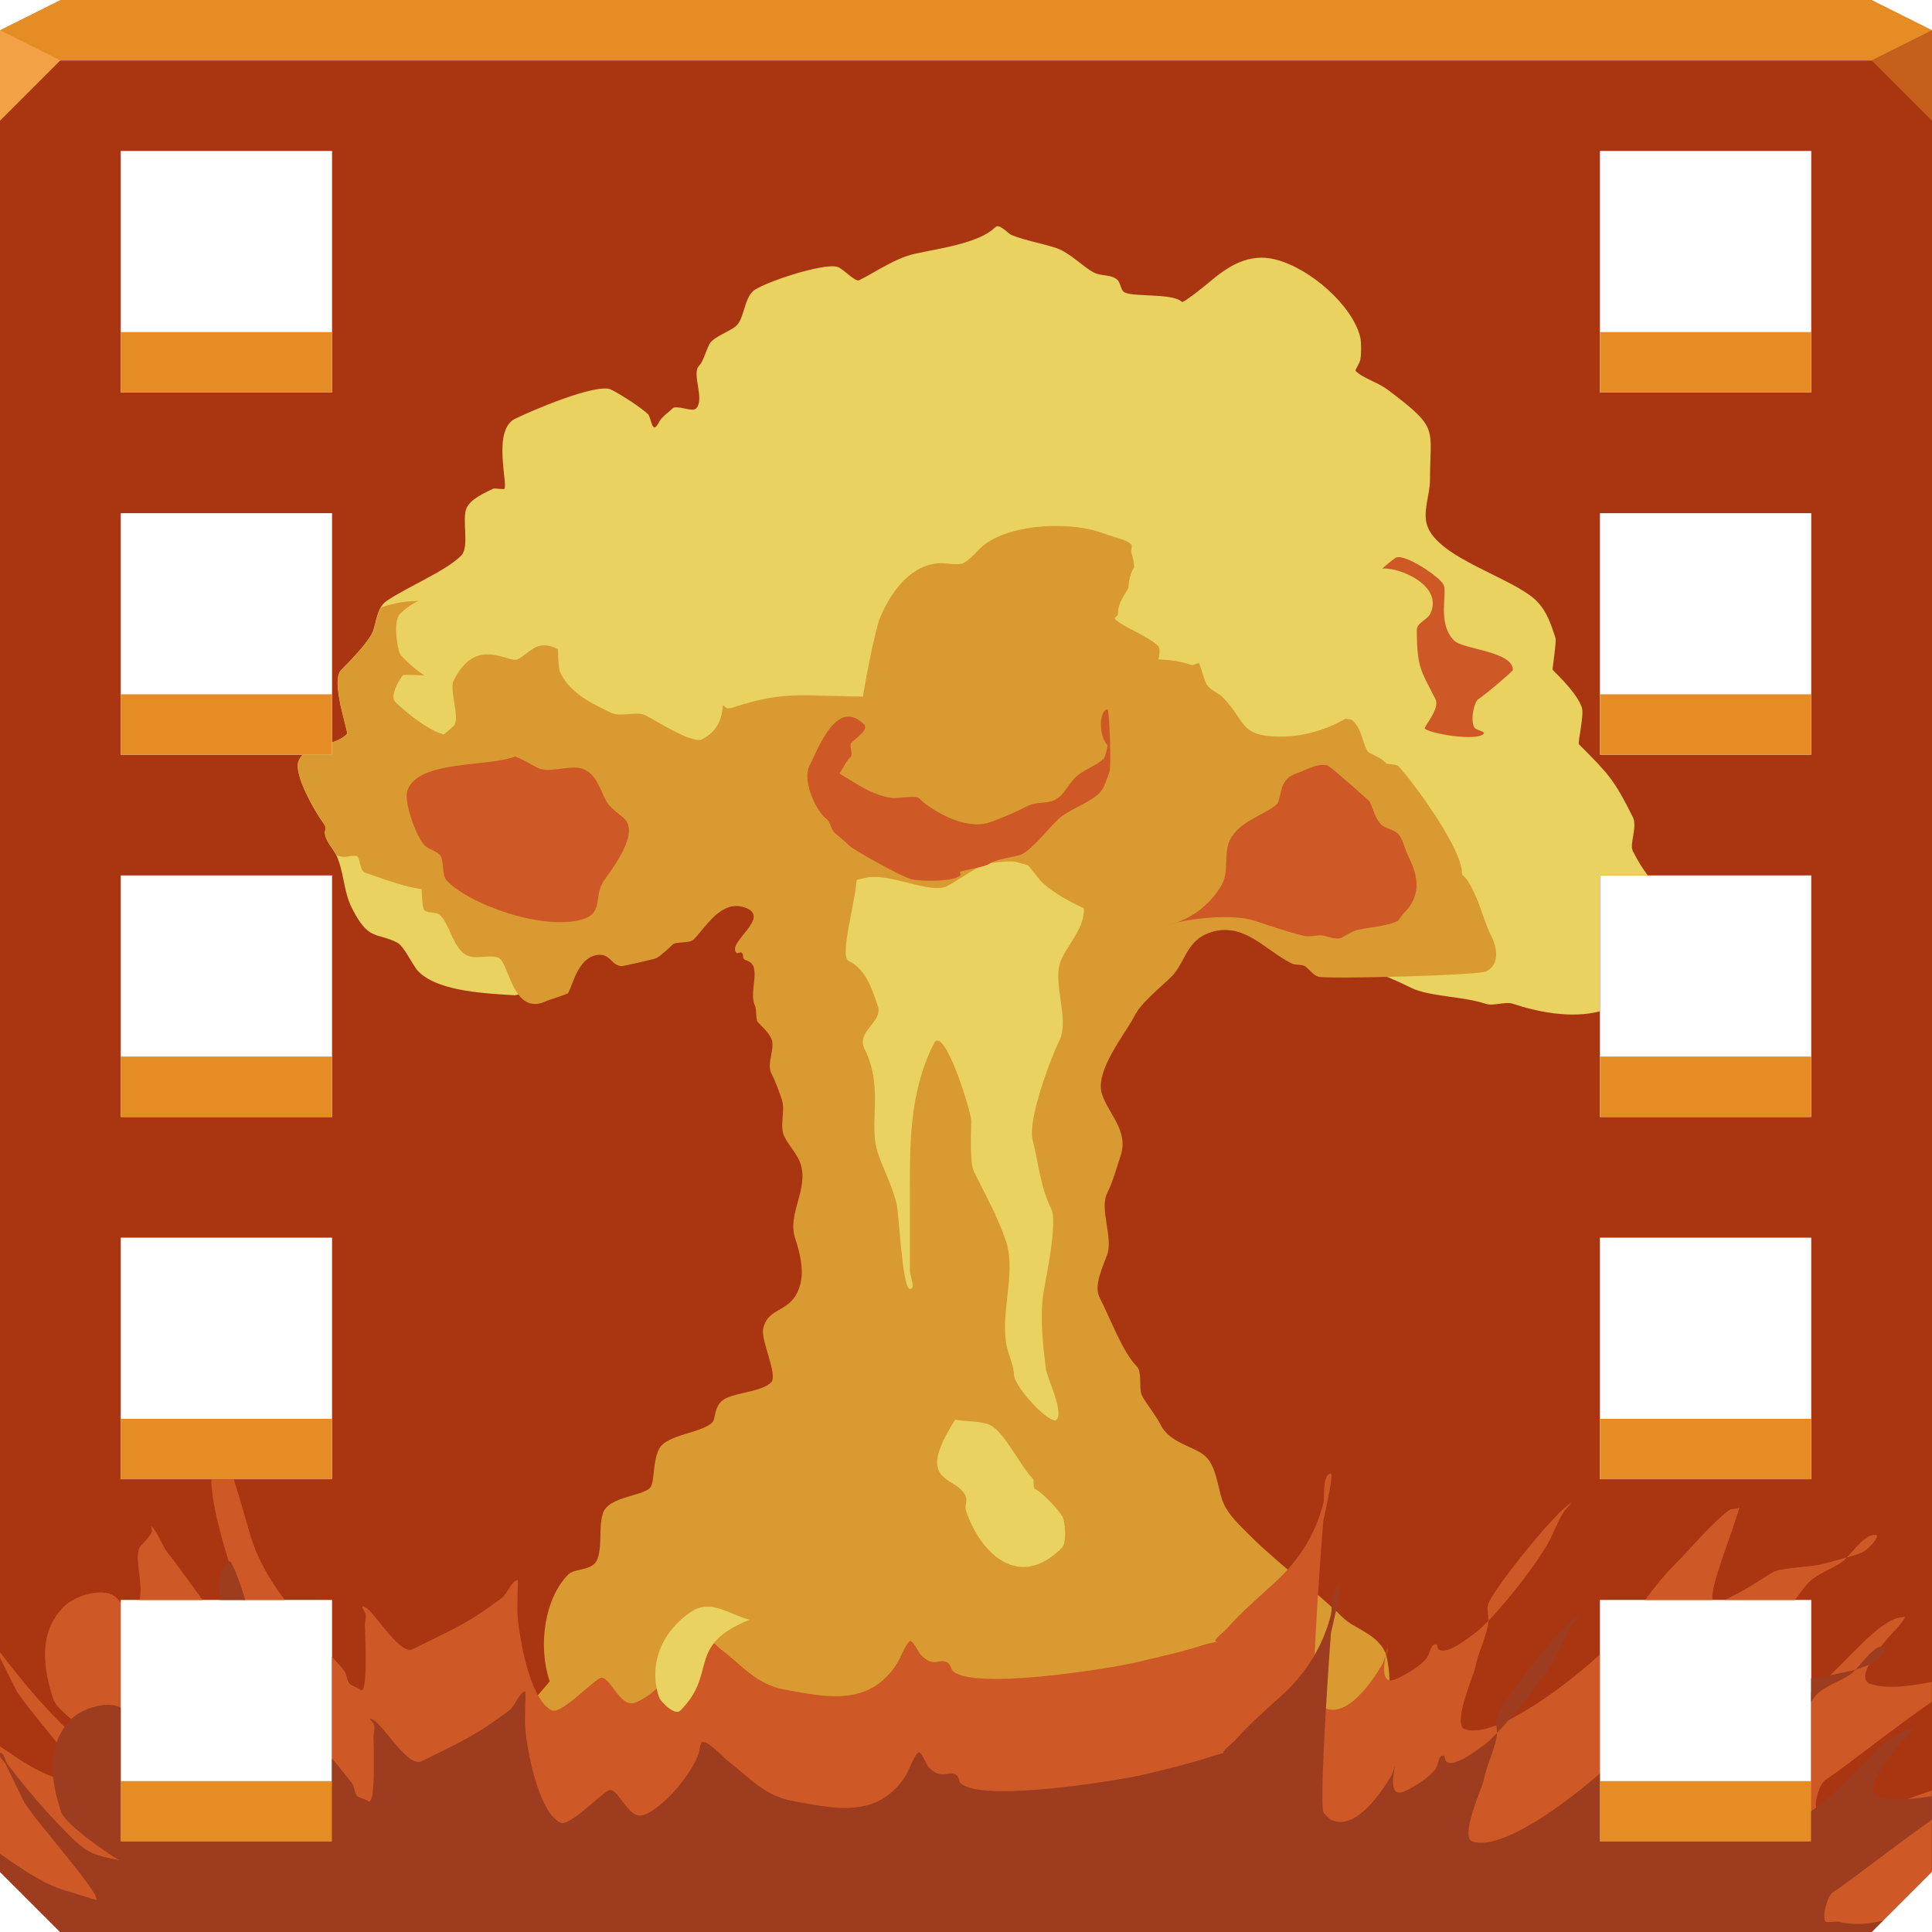 <svg xmlns="http://www.w3.org/2000/svg" viewBox="0 0 64 64"><g color="#000"><path d="m0 2v32 28l2 2h30 30l2-2v-28-32h-32zm4 3h7v8h-7zm49 0h7v8h-7zm-49 12h7v8h-7zm49 0h7v8h-7zm-49 12h7v8h-7zm49 0h7v8h-7zm-49 12h7v8h-7zm49 0h7v8h-7zm-49 12h7v8h-7zm49 0h7v8h-7z" fill="#aa3511"/><path d="m2 0l-2 1v1h32 32v-1l-2-1h-30z" fill="#e58c25"/></g><path d="m0 1v3l2-2" fill="#f2a144"/><path d="m64 4l-2-2 2-1z" fill="#c65e1c"/><g color="#000"><path d="m4 11v2h7v-2zm49 0v2h7v-2zm-49 12v2h7v-2zm49 0v2h7v-2zm-49 12v2h7v-2zm49 0v2h7v-2zm-49 12v2h7v-2zm49 0v2h7v-2zm-49 12v2h7v-2zm49 0v2h7v-2z" fill="#e58c25"/><path d="m33.09 7.5c-.051-.016-.091-.002-.125.031-.527.527-1.883.703-2.656.875-.656.146-1.279.592-1.844.875-.141.07-.514-.369-.719-.438-.458-.153-2.545.545-2.813.813-.289.289-.282.876-.531 1.125-.194.194-.78.372-.906.625-.114.229-.205.58-.344.719-.249.249.206 1.106-.094 1.406-.133.133-.649-.133-.781 0-.124.124-.355.273-.438.438-.248.495-.254-.129-.375-.25-.196-.196-.883-.644-1.219-.813-.474-.237-2.724.737-3.188.969-.74.37-.243 2.111-.344 2.313-.02.039-.329-.023-.375 0-.258.129-.725.324-.875.625-.184.368.108 1.299-.188 1.594-.515.515-1.724 1-2.469 1.5-.308.205-.339.674-.438.969-.124.373-.833 1.083-1.063 1.313-.375.375.25 2.062.188 2.125-.144.144-.32.221-.5.281v.406h-.969c-.053.055-.086.11-.125.188-.214.429.575 1.756.781 2.031.2.267.035.233.094.469.051.202.291.488.344.594.284.569.248 1.214.531 1.781.558 1.117.809.811 1.5 1.156.252.126.502.752.719.969.672.672 2.311.723 3.188.781.692-.138 1.767-.627 2.031-1.156.093-.185.202-.546.344-.688.303-.303.836-.324 1.25-.531.615-.308 1.149-.762 1.75-1.063.298-.149 1.572-.101 1.875 0 .492.164 1.222.065 1.688.344.677.406 1.679.826 2.625 1.063 1.212.303 2.773-.094 4-.094.616 0 2.114.271 2.656 0 .657-.329 3.378-1.103 4.063-.875 1.05.35 2.062.719 3.094 1.063.285.095.485.363.781.438 1.352.338 2.565.767 3.531 1.25.591.295 1.715.28 2.469.531.265.088.641-.088.906 0 .78.26 1.917.503 2.875.25v-4.5h1.594c-.173-.225-.341-.495-.5-.813-.119-.238.166-.793 0-1.125-.614-1.229-.799-1.424-1.781-2.406-.055-.055.179-.963.094-1.219-.148-.444-.719-1-.969-1.25-.016-.016.136-.935.094-1.063-.155-.465-.287-.88-.625-1.219-.767-.767-3.26-1.406-3.625-2.5-.153-.459.094-1.036.094-1.5 0-1.748.332-1.697-1.406-3-.338-.254-.806-.368-1.063-.625-.015-.015.136-.263.156-.344.04-.16.043-.609 0-.781-.258-1.03-1.644-2.27-2.813-2.563-.894-.224-1.586.239-2.219.781-.039.034-.824.676-.875.625-.313-.313-1.728-.135-1.938-.344-.088-.088-.099-.287-.188-.375-.206-.206-.516-.117-.781-.25-.354-.177-.802-.663-1.25-.813-.49-.163-1.011-.242-1.5-.438-.05-.02-.254-.232-.406-.281" fill="#e9d25f"/><g fill="#d99a32"><path d="m18.208 55.691c-.401-1.188-.156-2.761.619-3.536.219-.219.829-.099.972-.53.159-.478.023-1.042.177-1.503.192-.576 1.429-.559 1.591-.884.121-.242.052-.811.265-1.237.244-.487 1.404-.52 1.768-.884.116-.116.036-.593.442-.795.391-.196 1.199-.227 1.503-.53.234-.234-.343-1.38-.265-1.768.156-.782.984-.488 1.237-1.503.122-.49-.041-1.095-.177-1.503-.269-.806.458-1.63.177-2.475-.101-.302-.388-.599-.53-.884-.181-.362.04-.851-.088-1.237-.101-.303-.221-.618-.354-.884-.153-.306.153-.843 0-1.149-.097-.194-.327-.415-.442-.53-.068-.068-.039-.431-.088-.53-.238-.476.249-1.331-.265-1.503-.222-.074-.077-.165-.177-.265-.042-.042-.135.042-.177 0-.337-.337 1.2-1.191.265-1.503-.78-.26-1.295.676-1.679 1.061-.15.15-.585.054-.707.177-.061.061-.378.366-.53.442-.076.038-1.083.265-1.149.265-.355 0-.375-.481-.884-.354-.561.14-.726.922-.884 1.237-.026.053-.646.235-.707.265-1.124.562-1.256-1.246-1.591-1.414-.282-.141-.757.063-1.061-.088-.462-.231-.551-.993-.884-1.326-.14-.14-.408-.054-.53-.177-.075-.075-.088-.669-.088-.795 0-.966-.221-.984.707-1.679.106-.079.478-.125.53-.177.225-.225.219-.463.53-.619.25-.125.677-.058.884-.265.382-.382-.443-1.677-.177-2.21.369-.738 1.427-.897 1.945-1.414.066-.066.613 0 .707 0 .843 0 2.362-.273 3.182 0 .523.174 1.468.63 2.033.442 1.731-.577 2.36-.354 4.419-.354.121 0 .704.091.795 0 .24-.24.379-.909.619-1.149.04-.04.653-.159.707-.177.215-.072.57-.265.795-.265.207 0 .331.138.53.088.595-.149.001-.001.177-.177.4-.4 2.438.346 2.917.442 1.311.262 2.887-.246 4.154.177.804.268 1.497.794 2.298 1.061.367.122 1.535.033 1.768.265 1.12 1.12.987 1.156 2.21 1.768.318.159.638.78.884 1.149.18.269.715.538.884.707.138.138.195 1.028.265 1.237.133.398.683.671.884.972.372.558.512 1.289.795 1.856.178.355.286.918-.177 1.149-.275.138-5.32.26-5.568.177-.153-.051-.365-.315-.442-.354-.121-.061-.315-.025-.442-.088-.836-.418-1.527-1.32-2.563-1.061-.927.232-.925 1.013-1.414 1.503-.359.359-.996.843-1.237 1.326-.269.539-1.317 1.794-1.061 2.563.225.674.888 1.225.619 2.033-.136.408-.256.866-.442 1.237-.27.539.192 1.456 0 2.033-.109.326-.462 1.02-.265 1.414.392.784.784 1.845 1.237 2.298.193.193.058.734.177.972.131.261.458.651.619.972.314.628 1.148.706 1.503 1.061.336.336.383.971.53 1.414.158.475.614.879.972 1.237.896.896 2.182 1.829 3.01 2.652.399.399 1.1.521 1.414 1.149.116.231.226 1.227.088 1.503-.814 1.627-2.496 1.591-4.154 2.033-.66.176-1.263.394-1.945.53-1.338.268-2.64.721-3.977.972-.716.134-1.408.009-2.121.088-2.542.282-5.02.354-7.601.354-.578 0-.95.098-1.503.177-1.647.235-3.425-.11-4.95-.619-.459-.153-1.031-.412-1.414-.795-.186-.186-.865-2.158-.707-2.475.136-.272.423-.534.619-.795"/><path d="m28.2 32.887c-.328.982-.907 3.02-.53 4.154.183.55.354.875.354 1.503 0 .556-.558 1.067-.354 1.679.224.671.582 1.34.884 1.945.105.211-.088.708-.088.972 0 .171.075.557 0 .707-.234.469-.659.747-.972 1.061-.135.135-.112.953-.177 1.149-.149.447-.812.563-.972.884-.087.174.33.136.265.265-.161.322-.109.821 0 1.149.383 1.15.953-.55 1.237-.265.133.133.398.133.53.265.074.074.093.358.177.442.102.102-.486.575-.265.795.096.096 2.623-.268 2.121 1.237-.384 1.153-2.151 1.474-2.386 1.945-.007.013.647 1.032.53 1.149-.352.352-1.24-.078-1.414.619-.034.135-.109 1.129 0 1.237.387.387 2.035.357 2.298.884.053.106.735.414.884.265.476-.476-.125-2.01.088-2.652.124-.371.563-.712.795-1.061.144-.217.306-.595.53-.707.101-.051.559-.413.707-.265.505.505.716 1.423 1.237 1.945.171.171-.032.852.177 1.061.541.541 2.043.109 2.475.972.333.667-.976 2.21.354 2.21.156 0 .666.086.795 0 .573-.382 1.592-.885 2.033-1.326.064-.064 0-.428 0-.53 0-.501-.385-1.85-.265-2.21.18-.54 2.475-1.247 2.475-1.326 0-.23-2.599-.389-2.917-.707-.471-.471-1-1.21-1.326-1.856-.184-.368-.174-1.231-.442-1.768-.118-.236-.483-.041-.619-.177-.365-.365-.918-.565-1.237-.884-.306-.306.09-1.504.265-1.679.109-.109-.15-.625-.177-.707-.184-.553-.077-1.17-.177-1.768-.085-.508-.252-.996-.354-1.503-.158-.789.195-1.696 0-2.475-.183-.732-.733-1.314-.972-2.033-.1-.299-.099-.662-.177-.972-.18-.719.298-2.408 0-3.01-.215-.429-.583-.697-.884-1.149-.345-.518-.973-1.723-1.945-1.237-.212.106-.382.363-.619.442-.893.298-1.4.645-1.945 1.326"/></g><path d="m44.09 48.813c-.289 0-.211.812-.25.969-.259 1.034-.808 1.905-1.594 2.625-.538.493-1.106.983-1.594 1.531-.125.141-.532.438-.344.438.121 0-.26.055-.375.094-.747.249-1.512.409-2.281.594-.799.192-5.422.953-6.094.281-.058-.058-.066-.22-.188-.281-.278-.139-.419.206-.875-.25-.046-.046-.271-.541-.375-.438-.159.159-.289.558-.438.781-.928 1.391-2.357 1.054-3.688.813-.948-.172-1.429-.822-2.125-1.344-.08-.06-.776-.755-.906-.625-.069.069-.033.288-.063.375-.221.662-1.186 1.802-1.875 2.031-.516.172-.836-.973-1.156-.813-.291.146-1.297 1.211-1.594 1.063-.728-.364-1.066-2.388-1.125-3.094-.037-.446.026-1.219 0-1.219-.187 0-.351.458-.531.594-1.164.873-1.616 1.027-2.938 1.688-.483.241-1.34-1.406-1.656-1.406-.066 0 .033.129.063.188.066.132 0 .29 0 .438 0 .12.122 2.404-.156 2.125-.062-.062-.282-.125-.344-.188-.112-.112-.09-.312-.188-.438-.126-.162-.273-.311-.406-.469v6.125h-7v-7.938c-.009-.003-.022.003-.031 0 .002-.026-.042-.073-.094-.125-.4-.4-1.381-.088-1.75.281-.876.876-.681 2.082-.344 3.094.135.405 1.657 1.459 1.938 1.594-.805-.161-1.092-.217-1.688-.813-.731-.731-1.408-1.545-2.031-2.375v.188l.531 1.063c.256.512 2.557 3.068 2.375 3.25-.008.008-.771-.248-.781-.25-.809-.202-1.468-.674-2.125-1.125v4.156l2 2h30 30l2-2v-2.688c-1.098.352-2.146.932-3.375.625-.046-.011-.419.037-.438 0-.106-.212.1-.848.281-.969.714-.476 2.131-1.626 3.531-2.594v-.656c-.722.135-1.491.243-2.031.063-.636-.212.644-1.613.875-1.844.049-.049.316-.375.25-.375-.838 0-1.927 1.56-3.094 2.5v4.938h-7v-6.188c-.867.805-3.397 2.826-4.469 2.469-.434-.145.303-1.807.344-2.031.094-.52.356-.972.438-1.5.003-.02-.001-.042 0-.063-.157.159-.322.329-.438.406-.159.106-.967.783-1.219.531-.047-.047-.028-.156-.094-.156-.172 0-.178.3-.281.438-.227.303-.655.531-.969.688-.54.27-.481-.32-.406-.75-.036.107-.067.216-.125.313-.268.446-1.123 1.813-1.938 1.406-.048-.024-.265-.2-.281-.25-.15-.449.275-5.904.281-5.938.003-.013.359-1.563.25-1.563m1.813 6.03c.015-.044.048-.081.063-.125.006-.017-.005-.25 0-.25.029 0-.026.164-.063.375m3.406-1.156c.683-.69 1.618-1.94 1.938-2.5.194-.34.341-.746.531-1.063.054-.089.23-.274.281-.344-.488.244-2.536 2.788-2.75 3.344-.067.173.006.376 0 .563m-42.31-4.688c.034 1.262.738 3.21 1.031 4h1.406c-.476-.627-.882-1.317-1.125-2.094-.057-.181-.318-1.13-.563-1.906h-.75m50.625.938c-.097.073-.247.021-.344.094-.606.455-1.24 1.24-1.781 1.781-.365.365-.691.768-1 1.188h2.25c-.16-.297.689-2.34.875-3.063m-52.594.625c-.042-.042.026.135 0 .188-.09.179-.212.306-.344.438-.302.302.098 1.27-.063 1.813h2.094c-.379-.504-.749-1.054-1.156-1.563-.2-.249-.313-.657-.531-.875m57.09.281c-.349 0-.667.482-.938.75.23-.065.454-.126.594-.219.177-.118.556-.531.344-.531m-.938.75c-.296.084-.6.161-.813.219-.335.091-1.336.121-1.594.25-.177.088-1.106.725-1.656.938h2.344c.191-.256.382-.513.469-.594.346-.32.748-.414 1.125-.688.035-.025.088-.088.125-.125" fill="#ce5926"/><path d="m7.594 51.719c-.312.156-.371.656-.313 1.281h.844c-.208-.688-.453-1.32-.531-1.281m36.781.781c-.289 0-.242.812-.281.969-.259 1.034-.808 1.936-1.594 2.656-.538.493-1.075.951-1.563 1.5-.11.123-.451.378-.406.438.041.007-.207.059-.313.094-.747.249-1.543.44-2.313.625-.799.192-5.422.953-6.094.281-.058-.058-.034-.22-.156-.281-.278-.139-.45.206-.906-.25-.046-.046-.24-.573-.344-.469-.159.159-.289.589-.438.813-.928 1.391-2.388 1.023-3.719.781-.948-.172-1.429-.791-2.125-1.313-.08-.06-.745-.755-.875-.625-.069.069-.065.256-.094.344-.221.662-1.155 1.833-1.844 2.063-.516.172-.836-.973-1.156-.813-.291.146-1.297 1.211-1.594 1.063-.728-.364-1.097-2.388-1.156-3.094-.037-.446.026-1.25 0-1.25-.187 0-.351.489-.531.625-1.164.873-1.585 1.027-2.906 1.688-.483.241-1.372-1.406-1.688-1.406-.066 0 .064.097.094.156.066.132 0 .321 0 .469 0 .12.091 2.372-.188 2.094-.062-.062-.282-.094-.344-.156-.112-.112-.09-.312-.188-.438-.212-.272-.428-.549-.656-.813v2.75h-7v-4.438c-.457-.239-1.293.043-1.625.375-.876.876-.681 2.082-.344 3.094.135.405 1.657 1.459 1.938 1.594-.805-.161-1.061-.217-1.656-.813-.731-.731-1.44-1.545-2.063-2.375-.088-.118-.103-.375-.25-.375v.125c.049.079.152.18.188.25l.594 1.219c.256.512 2.588 3.1 2.406 3.281-.008.008-.803-.248-.813-.25-.912-.228-1.635-.779-2.375-1.281v.594l2 2h30 30l.375-.375c-.473.107-.945.162-1.469.031-.046-.011-.419.037-.438 0-.106-.212.069-.848.25-.969.665-.443 1.976-1.486 3.281-2.406v-.781c-.647.106-1.309.157-1.781 0-.636-.212.644-1.644.875-1.875.049-.049.347-.344.281-.344-.907 0-2.1 1.829-3.375 2.719v1h-7v-2.25c-1.033.904-3.232 2.579-4.219 2.25-.434-.145.334-1.807.375-2.031.094-.52.356-.972.438-1.5.003-.02-.001-.042 0-.063-.163.166-.319.327-.438.406-.159.106-.998.783-1.25.531-.047-.047-.028-.188-.094-.188-.172 0-.147.3-.25.438-.227.303-.655.562-.969.719-.579.29-.453-.416-.375-.844-.047.141-.08.279-.156.406-.268.446-1.155 1.813-1.969 1.406-.048-.024-.233-.2-.25-.25-.15-.449.244-5.904.25-5.938.003-.013.39-1.594.281-1.594m5.219 4.906c.682-.693 1.62-1.944 1.938-2.5.194-.34.341-.746.531-1.063.076-.126.382-.441.25-.375-.488.244-2.505 2.819-2.719 3.375-.067.173.007.376 0 .563m12.813-2.875c-.349 0-.667.513-.938.781.23-.065.454-.157.594-.25.177-.118.556-.531.344-.531m-.938.781c-.296.084-.631.13-.844.188-.129.035-.38.065-.625.094v.781c.057-.067.151-.217.188-.25.346-.32.78-.414 1.156-.688.035-.025.088-.088.125-.125" fill="#9d3c1e"/><path d="m28.373 28.91c.094.555-.604 2.747-.265 2.917.549.275.752.842.972 1.503.177.531-.733.833-.442 1.414.653 1.305.116 2.47.442 3.447.179.537.466 1.07.619 1.679.082.327.191 2.828.442 2.828.206 0 0-.412 0-.619 0-.737 0-1.473 0-2.21 0-1.901-.052-3.608.795-5.303.33-.659 1.237 2.255 1.237 2.563 0 .338-.056 1.39.088 1.679.363.727.809 1.543 1.061 2.298.379 1.136-.286 2.589.088 3.712.063.19.177.509.177.707 0 .417 1.211 1.705 1.414 1.503.248-.248-.318-1.393-.354-1.679-.096-.772-.2-1.692-.088-2.475.056-.389.493-2.373.265-2.828-.356-.712-.421-1.508-.619-2.298-.165-.659.612-2.727.884-3.27.371-.743-.288-1.988.088-2.74.321-.642 1.167-1.485.442-2.21-.467-.467-1.266-.803-1.945-.972-.428-.107-1.448.231-1.768-.088-.052-.052-2.784-.133-2.917 0-.195.195-.167.261-.619.442" fill="#e9d25f"/><g fill="#d99a32"><path d="m20.683 28.821c-.466.171-1.346.653-1.945.354-.19-.095-.541-.409-.707-.354-.337.112-1.877.686-2.21.354-.386-.386-1.1-.851-1.679-1.237-.315-.21-.334-.688-.53-.884-.042-.042-.135.042-.177 0-.057-.057.013-.554 0-.619-.392-1.962.616-1.412 1.591-2.386.24-.24-.157-1.189 0-1.503.759-1.518 1.814-.554 2.121-.707.402-.201.541-.546 1.061-.442.422.084 1.569 1.039 1.856 1.326.155.155.203-.826.619-.619.426.213.712.623.972.884.28.28 1.285-.19 1.591-.088.545.182 1.117.972 1.591.972.731 0 1.493-.732 2.298-.53.207.052 1.397.724 1.414.707.056-.056-.006-.658 0-.707.056-.501.431-2.479.619-2.917.391-.912 1.07-1.768 2.033-1.768.171 0 .557.075.707 0 .249-.125.481-.449.707-.619.948-.711 2.928-.773 3.977-.354.286.114.704.174.884.354.035.035-.017.215 0 .265.364 1.093-.442 1.306-.442 2.033 0 .091-.154.111-.088.177.27.27 1.087.557 1.414.884.177.177-.177.884 0 1.061.159.159 1.896-1.021 2.386-.53.077.077.368.293.442.442.063.125.004.623.088.707.201.201 2.071-.05 2.21.088.216.216.634.45.972.619.094.047.275.01.354.088.503.503.165 1.116 1.061 1.414.064.021.392.039.442.088.409.409 2.559 3.275 2.033 3.801-.919.919-4.864.795-6.276.795-.376 0-1.128-.276-1.503-.088-.95.475-2.166 1.105-3.359.707-.83-.277-1.961-.712-2.652-1.326-.22-.195-.792-1.03-.884-1.061-.387-.129-1.877.939-2.298 1.149-.577.289-1.912-.472-2.74-.265-2.47.617-2.477.412-4.773-.354-.416-.139-.84.074-1.149.177-.502.167-1.538.011-2.033-.088"/><path d="m13.875 19.906c-.383 0-.831.067-1.25.219-.132.231-.179.537-.25.75-.124.373-.833 1.083-1.063 1.313-.375.375.25 2.062.188 2.125-.144.144-.319.223-.5.281v.406h-.969c-.053.054-.086.11-.125.188-.214.429.575 1.756.781 2.031.2.267.035.233.094.469.051.202.291.488.344.594.01.021.022.041.031.063.051.011.106.019.156.031.171.043.373-.079.531 0 .08.04.073.472.25.531 1.044.348 3.727 1.485 2.5-.969-.033-.066.506-.163.781-.438.243-.243.466-1.567.281-1.938-.155-.309-.409-.287-.531-.531-.077-.154.26-.333.156-.438-.222-.222-.56-.217-.875-.375-.496-.248-1-.659-1.313-.969-.204-.204.185-.81.25-.875.039-.039.453-.008.719 0-.175-.088-.74-.574-.813-.719-.089-.177-.232-1.081 0-1.313.151-.151.364-.33.625-.438"/></g><path d="m45.785 18.834c.641-.041 2.043.599 1.591 1.503-.099.198-.442.293-.442.53 0 1.282.159 1.378.619 2.298.158.317-.405.921-.354.972.164.164 1.696.426 1.945.177.075-.075-.177-.118-.265-.177-.195-.13-.07-.866.088-.972.283-.189 1.149-.932 1.149-.972 0-.622-1.651-.679-1.945-.972-.576-.576-.212-1.572-.354-1.856-.134-.268-1.325-1.061-1.591-.884-.157.105-.295.236-.442.354" fill="#ce5926"/><g fill="#e9d25f"><path d="m24.749 13.619c-.288 1.096-.037 2.574 1.237 2.828.114.023 1.101-.096 1.149 0 .089.177.283.495.53.619.291.145.842.188 1.149.265.168.042.745.379.795.354.43-.215 1.068-2.081 2.033-2.563.811-.405 2.472 1.033 3.359.442.598-.399.512-1.661.972-2.121.118-.118 1.366-.152 1.591-.177.031-.003.975-.085 1.061 0 .207.207.14.545.265.795.153.306.566.919.795 1.149.208.208 1.732.495 1.945.177.249-.374.508-1.482.354-1.945-.064-.193-.527-.524-.619-.707-.136-.272-.184-.887-.53-1.061-.935-.468-3.131-.196-3.624-.442-1.203-.601-2.43-.619-3.889-.619-.956 0-1.76.435-2.386 1.061-.268.268-2.908-.093-3.447.177-.705.353-1.52.937-2.121 1.237-.012.006-.172.529-.177.53-.144.029-.295 0-.442 0"/><path d="m22.893 16.01c-.92.416-1.952-.085-2.652.265-.298.149-.736-.413-1.326.177-.259.259-.011.89-.354 1.061-.36.18-1.148.352-1.414.619-.271.271.862 1.371.972 1.591.09.18.26.083.354.177.061.061-.067 2.075.088 2.386.372.745 1.142 1.057 1.679 1.326.312.156.833-.07 1.149.088.299.149 1.549.949 1.856.795 1.187-.593.413-2 .884-2.475.332-.332 1.043-.566 1.503-.795.293-.147 1.106.22 1.326 0 .124-.124.182-.764.265-.972.136-.34.776-.826.795-.884.097-.291-.283-.318-.354-.53-.412-1.237-.836-1.455-1.591-2.21-.099-.099-.341-.896-.177-1.061.291-.291.864-.496.795-.53-.028-.014-2.092.501-2.121.53-.042.042.042.135 0 .177-.18.18-1.409.211-1.679.265"/><path d="m37.477 20.248c-.464-1.86.81-2.067 2.033-2.475.275-.092.713.041.972-.088.247-.123.748-.421 1.061-.265.723.362 1.104.95 1.679 1.237.732.366 1.484.335 2.033.884.074.074.28.015.354.088.11.11.096 1.172.177 1.414.522 1.565.529 1.622-.884 2.563-.757.505-1.599.795-2.475.795-1.4 0-1.14-.521-1.945-1.326-.131-.131-.414-.21-.53-.442-.093-.186-.28-.979-.442-1.061-.058-.029-.773-.332-.795-.354-.202-.202-.472-.472-.707-.707-.066-.066.003-.247-.088-.265-.144-.029-.295 0-.442 0"/><path d="m31.643 30.501c-.174.722-.352 1.946.088 2.386.143.143-.066.864 0 1.061.114.342.228.897.354 1.149.13.259-.13.713 0 .972.231.463.486.971.707 1.414.173.346.362 1.495.884.972.487-.487-.181-1.514-.354-1.945-.364-.91-.978-1.92-.707-3.01.083-.331.584-3.216.442-3.359-.056-.056-.28.037-.354 0-.501-.251-.648.024-1.061.354"/><path d="m31.643 47.03c-1.425 2.214.105 1.819.354 2.563.044.133-.044.309 0 .442.454 1.361 1.719 2.7 3.182 1.237.162-.162.115-.887 0-1.061-.189-.283-.664-.774-.884-.884-.109-.054-.002-.268-.088-.354-.413-.413-.922-1.522-1.414-1.768-.271-.135-.834-.114-1.149-.177"/><path d="m24.837 53.659c-.691-.174-1.278-.709-1.945-.265-.94.627-1.432 1.714-1.061 2.828.046.138.519.63.707.442 1.256-1.256.166-2.152 2.298-3.01"/></g><g fill="#ce5926"><path d="m17.06 25.06c-.86.354-3.223.107-3.563 1.125-.136.408.322 1.572.563 1.813.15.15.356.169.5.313.174.174.05.674.25.875.792.792 3.02 1.57 4.313 1.313.941-.188.504-.757.875-1.313.262-.394 1.194-1.556.688-2.063-.134-.134-.489-.353-.625-.625-.187-.373-.304-.808-.688-1-.424-.212-1.149.144-1.563-.063-.271-.136-.399-.235-.75-.375"/><path d="m27.813 25.625c.567.342 1.078.717 1.75.813.098.014.783-.092.875 0 .422.422 1.55 1.067 2.313.813.462-.154.878-.345 1.313-.563.255-.128.621-.061.875-.188.302-.151.416-.479.688-.75.252-.252.673-.361.938-.625.042-.042.14-.423.125-.438-.317-.317-.271-1.188 0-1.188.059 0 .128 1.865.063 2.063-.056.167-.186.561-.313.688-.392.392-1.049.549-1.438.938-.252.252-.884 1.024-1.188 1.125-.302.101-.783.126-1.063.313-.151.1-.9.213-.938.25-.029.029.029.096 0 .125-.21.21-1.316.202-1.625.125-.287-.072-1.875-.937-2.063-1.125-.17-.17-.338-.276-.5-.438-.084-.084-.132-.359-.25-.438-.307-.205-.815-1.245-.563-1.75.311-.621.914-2.273 1.813-1.375.184.184-.392.535-.438.625-.046.092.07.367 0 .438-.153.153-.212.291-.375.563"/><path d="m38.75 30.625c.741-.166 1.438-.751 1.75-1.375.21-.42.028-.993.25-1.438.311-.623 1.22-.845 1.563-1.188.055-.055.133-.516.188-.625.184-.369.471-.36.75-.5.156-.078.545-.227.75-.125.125.063 1.355 1.147 1.375 1.188.1.201.173.548.375.75.123.123.413.163.563.313.162.162.221.504.313.688.295.589.54 1.272-.125 1.938-.035.035-.182.247-.188.25-.395.197-.942.204-1.375.313-.159.04-.408.204-.5.25-.149.075-.427-.029-.563-.063-.216-.054-.472.054-.688 0-.573-.143-1.085-.32-1.625-.5-.705-.235-2.184-.084-2.813.125"/></g></g></svg>